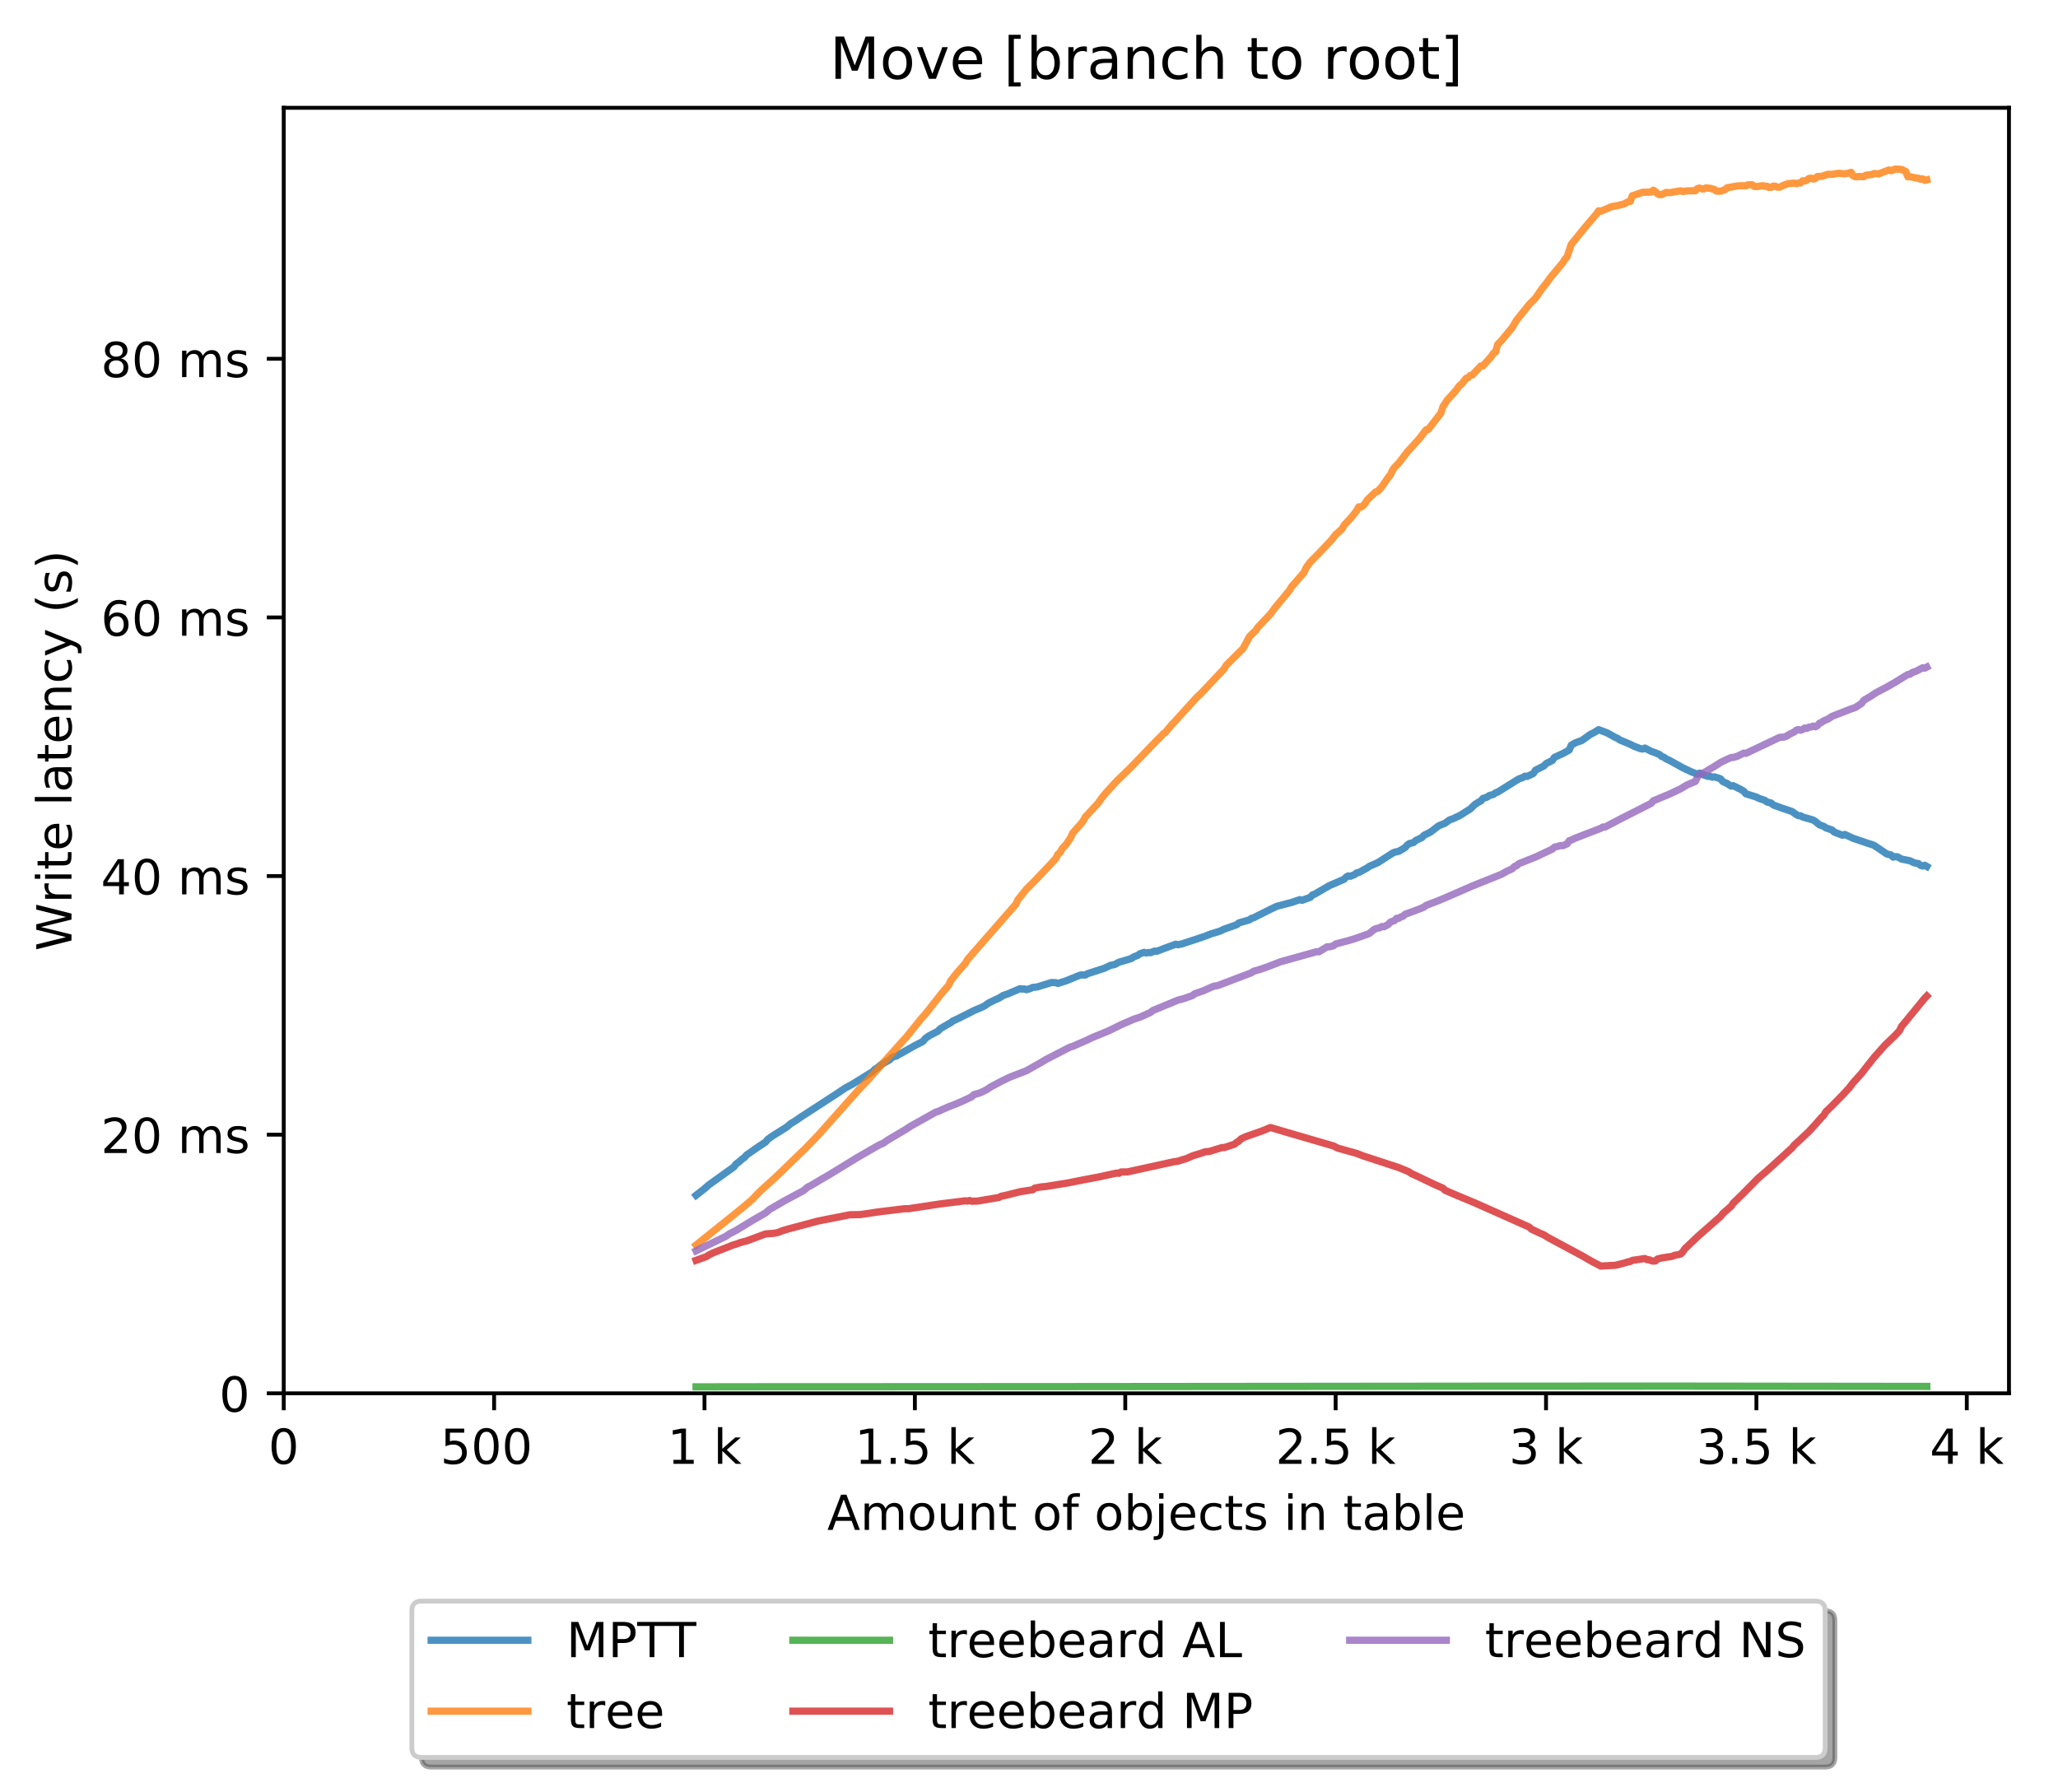 <?xml version="1.0" encoding="utf-8" standalone="no"?>
<!DOCTYPE svg PUBLIC "-//W3C//DTD SVG 1.1//EN"
  "http://www.w3.org/Graphics/SVG/1.1/DTD/svg11.dtd">
<!-- Created with matplotlib (http://matplotlib.org/) -->
<svg height="371pt" version="1.1" viewBox="0 0 426 371" width="426pt" xmlns="http://www.w3.org/2000/svg" xmlns:xlink="http://www.w3.org/1999/xlink">
 <defs>
  <style type="text/css">
*{stroke-linecap:butt;stroke-linejoin:round;}
  </style>
 </defs>
 <g id="figure_1">
  <g id="patch_1">
   <path d="M 0 371.002 
L 426.551 371.002 
L 426.551 0 
L 0 0 
z
" style="fill:#ffffff;"/>
  </g>
  <g id="axes_1">
   <g id="patch_2">
    <path d="M 58.731 288.43 
L 415.851 288.43 
L 415.851 22.318 
L 58.731 22.318 
z
" style="fill:#ffffff;"/>
   </g>
   <g id="matplotlib.axis_1">
    <g id="xtick_1">
     <g id="line2d_1">
      <defs>
       <path d="M 0 0 
L 0 3.5 
" id="m8b4b7ec829" style="stroke:#000000;stroke-width:0.8;"/>
      </defs>
      <g>
       <use style="stroke:#000000;stroke-width:0.8;" x="58.731" xlink:href="#m8b4b7ec829" y="288.43"/>
      </g>
     </g>
     <g id="text_1">
      <!-- 0 -->
      <defs>
       <path d="M 31.781 66.406 
Q 24.172 66.406 20.328 58.906 
Q 16.5 51.422 16.5 36.375 
Q 16.5 21.391 20.328 13.891 
Q 24.172 6.391 31.781 6.391 
Q 39.453 6.391 43.281 13.891 
Q 47.125 21.391 47.125 36.375 
Q 47.125 51.422 43.281 58.906 
Q 39.453 66.406 31.781 66.406 
z
M 31.781 74.219 
Q 44.047 74.219 50.516 64.516 
Q 56.984 54.828 56.984 36.375 
Q 56.984 17.969 50.516 8.266 
Q 44.047 -1.422 31.781 -1.422 
Q 19.531 -1.422 13.062 8.266 
Q 6.594 17.969 6.594 36.375 
Q 6.594 54.828 13.062 64.516 
Q 19.531 74.219 31.781 74.219 
z
" id="DejaVuSans-30"/>
      </defs>
      <g transform="translate(55.55 303.029)scale(0.1 -0.1)">
       <use xlink:href="#DejaVuSans-30"/>
      </g>
     </g>
    </g>
    <g id="xtick_2">
     <g id="line2d_2">
      <g>
       <use style="stroke:#000000;stroke-width:0.8;" x="102.28" xlink:href="#m8b4b7ec829" y="288.43"/>
      </g>
     </g>
     <g id="text_2">
      <!-- 500  -->
      <defs>
       <path d="M 10.797 72.906 
L 49.516 72.906 
L 49.516 64.594 
L 19.828 64.594 
L 19.828 46.734 
Q 21.969 47.469 24.109 47.828 
Q 26.266 48.188 28.422 48.188 
Q 40.625 48.188 47.75 41.5 
Q 54.891 34.812 54.891 23.391 
Q 54.891 11.625 47.562 5.094 
Q 40.234 -1.422 26.906 -1.422 
Q 22.312 -1.422 17.547 -0.641 
Q 12.797 0.141 7.719 1.703 
L 7.719 11.625 
Q 12.109 9.234 16.797 8.062 
Q 21.484 6.891 26.703 6.891 
Q 35.156 6.891 40.078 11.328 
Q 45.016 15.766 45.016 23.391 
Q 45.016 31 40.078 35.438 
Q 35.156 39.891 26.703 39.891 
Q 22.75 39.891 18.812 39.016 
Q 14.891 38.141 10.797 36.281 
z
" id="DejaVuSans-35"/>
       <path id="DejaVuSans-20"/>
      </defs>
      <g transform="translate(91.147 303.029)scale(0.1 -0.1)">
       <use xlink:href="#DejaVuSans-35"/>
       <use x="63.623" xlink:href="#DejaVuSans-30"/>
       <use x="127.246" xlink:href="#DejaVuSans-30"/>
       <use x="190.869" xlink:href="#DejaVuSans-20"/>
      </g>
     </g>
    </g>
    <g id="xtick_3">
     <g id="line2d_3">
      <g>
       <use style="stroke:#000000;stroke-width:0.8;" x="145.828" xlink:href="#m8b4b7ec829" y="288.43"/>
      </g>
     </g>
     <g id="text_3">
      <!-- 1 k -->
      <defs>
       <path d="M 12.406 8.297 
L 28.516 8.297 
L 28.516 63.922 
L 10.984 60.406 
L 10.984 69.391 
L 28.422 72.906 
L 38.281 72.906 
L 38.281 8.297 
L 54.391 8.297 
L 54.391 0 
L 12.406 0 
z
" id="DejaVuSans-31"/>
       <path d="M 9.078 75.984 
L 18.109 75.984 
L 18.109 31.109 
L 44.922 54.688 
L 56.391 54.688 
L 27.391 29.109 
L 57.625 0 
L 45.906 0 
L 18.109 26.703 
L 18.109 0 
L 9.078 0 
z
" id="DejaVuSans-6b"/>
      </defs>
      <g transform="translate(138.163 303.029)scale(0.1 -0.1)">
       <use xlink:href="#DejaVuSans-31"/>
       <use x="63.623" xlink:href="#DejaVuSans-20"/>
       <use x="95.41" xlink:href="#DejaVuSans-6b"/>
      </g>
     </g>
    </g>
    <g id="xtick_4">
     <g id="line2d_4">
      <g>
       <use style="stroke:#000000;stroke-width:0.8;" x="189.377" xlink:href="#m8b4b7ec829" y="288.43"/>
      </g>
     </g>
     <g id="text_4">
      <!-- 1.5 k -->
      <defs>
       <path d="M 10.688 12.406 
L 21 12.406 
L 21 0 
L 10.688 0 
z
" id="DejaVuSans-2e"/>
      </defs>
      <g transform="translate(176.941 303.029)scale(0.1 -0.1)">
       <use xlink:href="#DejaVuSans-31"/>
       <use x="63.623" xlink:href="#DejaVuSans-2e"/>
       <use x="95.41" xlink:href="#DejaVuSans-35"/>
       <use x="159.033" xlink:href="#DejaVuSans-20"/>
       <use x="190.82" xlink:href="#DejaVuSans-6b"/>
      </g>
     </g>
    </g>
    <g id="xtick_5">
     <g id="line2d_5">
      <g>
       <use style="stroke:#000000;stroke-width:0.8;" x="232.926" xlink:href="#m8b4b7ec829" y="288.43"/>
      </g>
     </g>
     <g id="text_5">
      <!-- 2 k -->
      <defs>
       <path d="M 19.188 8.297 
L 53.609 8.297 
L 53.609 0 
L 7.328 0 
L 7.328 8.297 
Q 12.938 14.109 22.625 23.891 
Q 32.328 33.688 34.812 36.531 
Q 39.547 41.844 41.422 45.531 
Q 43.312 49.219 43.312 52.781 
Q 43.312 58.594 39.234 62.25 
Q 35.156 65.922 28.609 65.922 
Q 23.969 65.922 18.812 64.312 
Q 13.672 62.703 7.812 59.422 
L 7.812 69.391 
Q 13.766 71.781 18.938 73 
Q 24.125 74.219 28.422 74.219 
Q 39.75 74.219 46.484 68.547 
Q 53.219 62.891 53.219 53.422 
Q 53.219 48.922 51.531 44.891 
Q 49.859 40.875 45.406 35.406 
Q 44.188 33.984 37.641 27.219 
Q 31.109 20.453 19.188 8.297 
z
" id="DejaVuSans-32"/>
      </defs>
      <g transform="translate(225.26 303.029)scale(0.1 -0.1)">
       <use xlink:href="#DejaVuSans-32"/>
       <use x="63.623" xlink:href="#DejaVuSans-20"/>
       <use x="95.41" xlink:href="#DejaVuSans-6b"/>
      </g>
     </g>
    </g>
    <g id="xtick_6">
     <g id="line2d_6">
      <g>
       <use style="stroke:#000000;stroke-width:0.8;" x="276.474" xlink:href="#m8b4b7ec829" y="288.43"/>
      </g>
     </g>
     <g id="text_6">
      <!-- 2.5 k -->
      <g transform="translate(264.038 303.029)scale(0.1 -0.1)">
       <use xlink:href="#DejaVuSans-32"/>
       <use x="63.623" xlink:href="#DejaVuSans-2e"/>
       <use x="95.41" xlink:href="#DejaVuSans-35"/>
       <use x="159.033" xlink:href="#DejaVuSans-20"/>
       <use x="190.82" xlink:href="#DejaVuSans-6b"/>
      </g>
     </g>
    </g>
    <g id="xtick_7">
     <g id="line2d_7">
      <g>
       <use style="stroke:#000000;stroke-width:0.8;" x="320.023" xlink:href="#m8b4b7ec829" y="288.43"/>
      </g>
     </g>
     <g id="text_7">
      <!-- 3 k -->
      <defs>
       <path d="M 40.578 39.312 
Q 47.656 37.797 51.625 33 
Q 55.609 28.219 55.609 21.188 
Q 55.609 10.406 48.188 4.484 
Q 40.766 -1.422 27.094 -1.422 
Q 22.516 -1.422 17.656 -0.516 
Q 12.797 0.391 7.625 2.203 
L 7.625 11.719 
Q 11.719 9.328 16.594 8.109 
Q 21.484 6.891 26.812 6.891 
Q 36.078 6.891 40.938 10.547 
Q 45.797 14.203 45.797 21.188 
Q 45.797 27.641 41.281 31.266 
Q 36.766 34.906 28.719 34.906 
L 20.219 34.906 
L 20.219 43.016 
L 29.109 43.016 
Q 36.375 43.016 40.234 45.922 
Q 44.094 48.828 44.094 54.297 
Q 44.094 59.906 40.109 62.906 
Q 36.141 65.922 28.719 65.922 
Q 24.656 65.922 20.016 65.031 
Q 15.375 64.156 9.812 62.312 
L 9.812 71.094 
Q 15.438 72.656 20.344 73.438 
Q 25.25 74.219 29.594 74.219 
Q 40.828 74.219 47.359 69.109 
Q 53.906 64.016 53.906 55.328 
Q 53.906 49.266 50.438 45.094 
Q 46.969 40.922 40.578 39.312 
z
" id="DejaVuSans-33"/>
      </defs>
      <g transform="translate(312.357 303.029)scale(0.1 -0.1)">
       <use xlink:href="#DejaVuSans-33"/>
       <use x="63.623" xlink:href="#DejaVuSans-20"/>
       <use x="95.41" xlink:href="#DejaVuSans-6b"/>
      </g>
     </g>
    </g>
    <g id="xtick_8">
     <g id="line2d_8">
      <g>
       <use style="stroke:#000000;stroke-width:0.8;" x="363.571" xlink:href="#m8b4b7ec829" y="288.43"/>
      </g>
     </g>
     <g id="text_8">
      <!-- 3.5 k -->
      <g transform="translate(351.135 303.029)scale(0.1 -0.1)">
       <use xlink:href="#DejaVuSans-33"/>
       <use x="63.623" xlink:href="#DejaVuSans-2e"/>
       <use x="95.41" xlink:href="#DejaVuSans-35"/>
       <use x="159.033" xlink:href="#DejaVuSans-20"/>
       <use x="190.82" xlink:href="#DejaVuSans-6b"/>
      </g>
     </g>
    </g>
    <g id="xtick_9">
     <g id="line2d_9">
      <g>
       <use style="stroke:#000000;stroke-width:0.8;" x="407.12" xlink:href="#m8b4b7ec829" y="288.43"/>
      </g>
     </g>
     <g id="text_9">
      <!-- 4 k -->
      <defs>
       <path d="M 37.797 64.312 
L 12.891 25.391 
L 37.797 25.391 
z
M 35.203 72.906 
L 47.609 72.906 
L 47.609 25.391 
L 58.016 25.391 
L 58.016 17.188 
L 47.609 17.188 
L 47.609 0 
L 37.797 0 
L 37.797 17.188 
L 4.891 17.188 
L 4.891 26.703 
z
" id="DejaVuSans-34"/>
      </defs>
      <g transform="translate(399.454 303.029)scale(0.1 -0.1)">
       <use xlink:href="#DejaVuSans-34"/>
       <use x="63.623" xlink:href="#DejaVuSans-20"/>
       <use x="95.41" xlink:href="#DejaVuSans-6b"/>
      </g>
     </g>
    </g>
    <g id="text_10">
     <!-- Amount of objects in table -->
     <defs>
      <path d="M 34.188 63.188 
L 20.797 26.906 
L 47.609 26.906 
z
M 28.609 72.906 
L 39.797 72.906 
L 67.578 0 
L 57.328 0 
L 50.688 18.703 
L 17.828 18.703 
L 11.188 0 
L 0.781 0 
z
" id="DejaVuSans-41"/>
      <path d="M 52 44.188 
Q 55.375 50.25 60.062 53.125 
Q 64.75 56 71.094 56 
Q 79.641 56 84.281 50.016 
Q 88.922 44.047 88.922 33.016 
L 88.922 0 
L 79.891 0 
L 79.891 32.719 
Q 79.891 40.578 77.094 44.375 
Q 74.312 48.188 68.609 48.188 
Q 61.625 48.188 57.562 43.547 
Q 53.516 38.922 53.516 30.906 
L 53.516 0 
L 44.484 0 
L 44.484 32.719 
Q 44.484 40.625 41.703 44.406 
Q 38.922 48.188 33.109 48.188 
Q 26.219 48.188 22.156 43.531 
Q 18.109 38.875 18.109 30.906 
L 18.109 0 
L 9.078 0 
L 9.078 54.688 
L 18.109 54.688 
L 18.109 46.188 
Q 21.188 51.219 25.484 53.609 
Q 29.781 56 35.688 56 
Q 41.656 56 45.828 52.969 
Q 50 49.953 52 44.188 
z
" id="DejaVuSans-6d"/>
      <path d="M 30.609 48.391 
Q 23.391 48.391 19.188 42.75 
Q 14.984 37.109 14.984 27.297 
Q 14.984 17.484 19.156 11.844 
Q 23.344 6.203 30.609 6.203 
Q 37.797 6.203 41.984 11.859 
Q 46.188 17.531 46.188 27.297 
Q 46.188 37.016 41.984 42.703 
Q 37.797 48.391 30.609 48.391 
z
M 30.609 56 
Q 42.328 56 49.016 48.375 
Q 55.719 40.766 55.719 27.297 
Q 55.719 13.875 49.016 6.219 
Q 42.328 -1.422 30.609 -1.422 
Q 18.844 -1.422 12.172 6.219 
Q 5.516 13.875 5.516 27.297 
Q 5.516 40.766 12.172 48.375 
Q 18.844 56 30.609 56 
z
" id="DejaVuSans-6f"/>
      <path d="M 8.5 21.578 
L 8.5 54.688 
L 17.484 54.688 
L 17.484 21.922 
Q 17.484 14.156 20.5 10.266 
Q 23.531 6.391 29.594 6.391 
Q 36.859 6.391 41.078 11.031 
Q 45.312 15.672 45.312 23.688 
L 45.312 54.688 
L 54.297 54.688 
L 54.297 0 
L 45.312 0 
L 45.312 8.406 
Q 42.047 3.422 37.719 1 
Q 33.406 -1.422 27.688 -1.422 
Q 18.266 -1.422 13.375 4.438 
Q 8.5 10.297 8.5 21.578 
z
M 31.109 56 
z
" id="DejaVuSans-75"/>
      <path d="M 54.891 33.016 
L 54.891 0 
L 45.906 0 
L 45.906 32.719 
Q 45.906 40.484 42.875 44.328 
Q 39.844 48.188 33.797 48.188 
Q 26.516 48.188 22.312 43.547 
Q 18.109 38.922 18.109 30.906 
L 18.109 0 
L 9.078 0 
L 9.078 54.688 
L 18.109 54.688 
L 18.109 46.188 
Q 21.344 51.125 25.703 53.562 
Q 30.078 56 35.797 56 
Q 45.219 56 50.047 50.172 
Q 54.891 44.344 54.891 33.016 
z
" id="DejaVuSans-6e"/>
      <path d="M 18.312 70.219 
L 18.312 54.688 
L 36.812 54.688 
L 36.812 47.703 
L 18.312 47.703 
L 18.312 18.016 
Q 18.312 11.328 20.141 9.422 
Q 21.969 7.516 27.594 7.516 
L 36.812 7.516 
L 36.812 0 
L 27.594 0 
Q 17.188 0 13.234 3.875 
Q 9.281 7.766 9.281 18.016 
L 9.281 47.703 
L 2.688 47.703 
L 2.688 54.688 
L 9.281 54.688 
L 9.281 70.219 
z
" id="DejaVuSans-74"/>
      <path d="M 37.109 75.984 
L 37.109 68.5 
L 28.516 68.5 
Q 23.688 68.5 21.797 66.547 
Q 19.922 64.594 19.922 59.516 
L 19.922 54.688 
L 34.719 54.688 
L 34.719 47.703 
L 19.922 47.703 
L 19.922 0 
L 10.891 0 
L 10.891 47.703 
L 2.297 47.703 
L 2.297 54.688 
L 10.891 54.688 
L 10.891 58.5 
Q 10.891 67.625 15.141 71.797 
Q 19.391 75.984 28.609 75.984 
z
" id="DejaVuSans-66"/>
      <path d="M 48.688 27.297 
Q 48.688 37.203 44.609 42.844 
Q 40.531 48.484 33.406 48.484 
Q 26.266 48.484 22.188 42.844 
Q 18.109 37.203 18.109 27.297 
Q 18.109 17.391 22.188 11.75 
Q 26.266 6.109 33.406 6.109 
Q 40.531 6.109 44.609 11.75 
Q 48.688 17.391 48.688 27.297 
z
M 18.109 46.391 
Q 20.953 51.266 25.266 53.625 
Q 29.594 56 35.594 56 
Q 45.562 56 51.781 48.094 
Q 58.016 40.188 58.016 27.297 
Q 58.016 14.406 51.781 6.484 
Q 45.562 -1.422 35.594 -1.422 
Q 29.594 -1.422 25.266 0.953 
Q 20.953 3.328 18.109 8.203 
L 18.109 0 
L 9.078 0 
L 9.078 75.984 
L 18.109 75.984 
z
" id="DejaVuSans-62"/>
      <path d="M 9.422 54.688 
L 18.406 54.688 
L 18.406 -0.984 
Q 18.406 -11.422 14.422 -16.109 
Q 10.453 -20.797 1.609 -20.797 
L -1.812 -20.797 
L -1.812 -13.188 
L 0.594 -13.188 
Q 5.719 -13.188 7.562 -10.812 
Q 9.422 -8.453 9.422 -0.984 
z
M 9.422 75.984 
L 18.406 75.984 
L 18.406 64.594 
L 9.422 64.594 
z
" id="DejaVuSans-6a"/>
      <path d="M 56.203 29.594 
L 56.203 25.203 
L 14.891 25.203 
Q 15.484 15.922 20.484 11.062 
Q 25.484 6.203 34.422 6.203 
Q 39.594 6.203 44.453 7.469 
Q 49.312 8.734 54.109 11.281 
L 54.109 2.781 
Q 49.266 0.734 44.188 -0.344 
Q 39.109 -1.422 33.891 -1.422 
Q 20.797 -1.422 13.156 6.188 
Q 5.516 13.812 5.516 26.812 
Q 5.516 40.234 12.766 48.109 
Q 20.016 56 32.328 56 
Q 43.359 56 49.781 48.891 
Q 56.203 41.797 56.203 29.594 
z
M 47.219 32.234 
Q 47.125 39.594 43.094 43.984 
Q 39.062 48.391 32.422 48.391 
Q 24.906 48.391 20.391 44.141 
Q 15.875 39.891 15.188 32.172 
z
" id="DejaVuSans-65"/>
      <path d="M 48.781 52.594 
L 48.781 44.188 
Q 44.969 46.297 41.141 47.344 
Q 37.312 48.391 33.406 48.391 
Q 24.656 48.391 19.812 42.844 
Q 14.984 37.312 14.984 27.297 
Q 14.984 17.281 19.812 11.734 
Q 24.656 6.203 33.406 6.203 
Q 37.312 6.203 41.141 7.25 
Q 44.969 8.297 48.781 10.406 
L 48.781 2.094 
Q 45.016 0.344 40.984 -0.531 
Q 36.969 -1.422 32.422 -1.422 
Q 20.062 -1.422 12.781 6.344 
Q 5.516 14.109 5.516 27.297 
Q 5.516 40.672 12.859 48.328 
Q 20.219 56 33.016 56 
Q 37.156 56 41.109 55.141 
Q 45.062 54.297 48.781 52.594 
z
" id="DejaVuSans-63"/>
      <path d="M 44.281 53.078 
L 44.281 44.578 
Q 40.484 46.531 36.375 47.5 
Q 32.281 48.484 27.875 48.484 
Q 21.188 48.484 17.844 46.438 
Q 14.5 44.391 14.5 40.281 
Q 14.5 37.156 16.891 35.375 
Q 19.281 33.594 26.516 31.984 
L 29.594 31.297 
Q 39.156 29.25 43.188 25.516 
Q 47.219 21.781 47.219 15.094 
Q 47.219 7.469 41.188 3.016 
Q 35.156 -1.422 24.609 -1.422 
Q 20.219 -1.422 15.453 -0.562 
Q 10.688 0.297 5.422 2 
L 5.422 11.281 
Q 10.406 8.688 15.234 7.391 
Q 20.062 6.109 24.812 6.109 
Q 31.156 6.109 34.562 8.281 
Q 37.984 10.453 37.984 14.406 
Q 37.984 18.062 35.516 20.016 
Q 33.062 21.969 24.703 23.781 
L 21.578 24.516 
Q 13.234 26.266 9.516 29.906 
Q 5.812 33.547 5.812 39.891 
Q 5.812 47.609 11.281 51.797 
Q 16.75 56 26.812 56 
Q 31.781 56 36.172 55.266 
Q 40.578 54.547 44.281 53.078 
z
" id="DejaVuSans-73"/>
      <path d="M 9.422 54.688 
L 18.406 54.688 
L 18.406 0 
L 9.422 0 
z
M 9.422 75.984 
L 18.406 75.984 
L 18.406 64.594 
L 9.422 64.594 
z
" id="DejaVuSans-69"/>
      <path d="M 34.281 27.484 
Q 23.391 27.484 19.188 25 
Q 14.984 22.516 14.984 16.5 
Q 14.984 11.719 18.141 8.906 
Q 21.297 6.109 26.703 6.109 
Q 34.188 6.109 38.703 11.406 
Q 43.219 16.703 43.219 25.484 
L 43.219 27.484 
z
M 52.203 31.203 
L 52.203 0 
L 43.219 0 
L 43.219 8.297 
Q 40.141 3.328 35.547 0.953 
Q 30.953 -1.422 24.312 -1.422 
Q 15.922 -1.422 10.953 3.297 
Q 6 8.016 6 15.922 
Q 6 25.141 12.172 29.828 
Q 18.359 34.516 30.609 34.516 
L 43.219 34.516 
L 43.219 35.406 
Q 43.219 41.609 39.141 45 
Q 35.062 48.391 27.688 48.391 
Q 23 48.391 18.547 47.266 
Q 14.109 46.141 10.016 43.891 
L 10.016 52.203 
Q 14.938 54.109 19.578 55.047 
Q 24.219 56 28.609 56 
Q 40.484 56 46.344 49.844 
Q 52.203 43.703 52.203 31.203 
z
" id="DejaVuSans-61"/>
      <path d="M 9.422 75.984 
L 18.406 75.984 
L 18.406 0 
L 9.422 0 
z
" id="DejaVuSans-6c"/>
     </defs>
     <g transform="translate(171.233 316.707)scale(0.1 -0.1)">
      <use xlink:href="#DejaVuSans-41"/>
      <use x="68.408" xlink:href="#DejaVuSans-6d"/>
      <use x="165.82" xlink:href="#DejaVuSans-6f"/>
      <use x="227.002" xlink:href="#DejaVuSans-75"/>
      <use x="290.381" xlink:href="#DejaVuSans-6e"/>
      <use x="353.76" xlink:href="#DejaVuSans-74"/>
      <use x="392.969" xlink:href="#DejaVuSans-20"/>
      <use x="424.756" xlink:href="#DejaVuSans-6f"/>
      <use x="485.938" xlink:href="#DejaVuSans-66"/>
      <use x="521.143" xlink:href="#DejaVuSans-20"/>
      <use x="552.93" xlink:href="#DejaVuSans-6f"/>
      <use x="614.111" xlink:href="#DejaVuSans-62"/>
      <use x="677.588" xlink:href="#DejaVuSans-6a"/>
      <use x="705.371" xlink:href="#DejaVuSans-65"/>
      <use x="766.895" xlink:href="#DejaVuSans-63"/>
      <use x="821.875" xlink:href="#DejaVuSans-74"/>
      <use x="861.084" xlink:href="#DejaVuSans-73"/>
      <use x="913.184" xlink:href="#DejaVuSans-20"/>
      <use x="944.971" xlink:href="#DejaVuSans-69"/>
      <use x="972.754" xlink:href="#DejaVuSans-6e"/>
      <use x="1036.133" xlink:href="#DejaVuSans-20"/>
      <use x="1067.92" xlink:href="#DejaVuSans-74"/>
      <use x="1107.129" xlink:href="#DejaVuSans-61"/>
      <use x="1168.408" xlink:href="#DejaVuSans-62"/>
      <use x="1231.885" xlink:href="#DejaVuSans-6c"/>
      <use x="1259.668" xlink:href="#DejaVuSans-65"/>
     </g>
    </g>
   </g>
   <g id="matplotlib.axis_2">
    <g id="ytick_1">
     <g id="line2d_10">
      <defs>
       <path d="M 0 0 
L -3.5 0 
" id="mef1da02ae5" style="stroke:#000000;stroke-width:0.8;"/>
      </defs>
      <g>
       <use style="stroke:#000000;stroke-width:0.8;" x="58.731" xlink:href="#mef1da02ae5" y="288.43"/>
      </g>
     </g>
     <g id="text_11">
      <!-- 0 -->
      <g transform="translate(45.369 292.229)scale(0.1 -0.1)">
       <use xlink:href="#DejaVuSans-30"/>
      </g>
     </g>
    </g>
    <g id="ytick_2">
     <g id="line2d_11">
      <g>
       <use style="stroke:#000000;stroke-width:0.8;" x="58.731" xlink:href="#mef1da02ae5" y="234.89"/>
      </g>
     </g>
     <g id="text_12">
      <!-- 20 ms -->
      <g transform="translate(20.878 238.689)scale(0.1 -0.1)">
       <use xlink:href="#DejaVuSans-32"/>
       <use x="63.623" xlink:href="#DejaVuSans-30"/>
       <use x="127.246" xlink:href="#DejaVuSans-20"/>
       <use x="159.033" xlink:href="#DejaVuSans-6d"/>
       <use x="256.445" xlink:href="#DejaVuSans-73"/>
      </g>
     </g>
    </g>
    <g id="ytick_3">
     <g id="line2d_12">
      <g>
       <use style="stroke:#000000;stroke-width:0.8;" x="58.731" xlink:href="#mef1da02ae5" y="181.35"/>
      </g>
     </g>
     <g id="text_13">
      <!-- 40 ms -->
      <g transform="translate(20.878 185.15)scale(0.1 -0.1)">
       <use xlink:href="#DejaVuSans-34"/>
       <use x="63.623" xlink:href="#DejaVuSans-30"/>
       <use x="127.246" xlink:href="#DejaVuSans-20"/>
       <use x="159.033" xlink:href="#DejaVuSans-6d"/>
       <use x="256.445" xlink:href="#DejaVuSans-73"/>
      </g>
     </g>
    </g>
    <g id="ytick_4">
     <g id="line2d_13">
      <g>
       <use style="stroke:#000000;stroke-width:0.8;" x="58.731" xlink:href="#mef1da02ae5" y="127.811"/>
      </g>
     </g>
     <g id="text_14">
      <!-- 60 ms -->
      <defs>
       <path d="M 33.016 40.375 
Q 26.375 40.375 22.484 35.828 
Q 18.609 31.297 18.609 23.391 
Q 18.609 15.531 22.484 10.953 
Q 26.375 6.391 33.016 6.391 
Q 39.656 6.391 43.531 10.953 
Q 47.406 15.531 47.406 23.391 
Q 47.406 31.297 43.531 35.828 
Q 39.656 40.375 33.016 40.375 
z
M 52.594 71.297 
L 52.594 62.312 
Q 48.875 64.062 45.094 64.984 
Q 41.312 65.922 37.594 65.922 
Q 27.828 65.922 22.672 59.328 
Q 17.531 52.734 16.797 39.406 
Q 19.672 43.656 24.016 45.922 
Q 28.375 48.188 33.594 48.188 
Q 44.578 48.188 50.953 41.516 
Q 57.328 34.859 57.328 23.391 
Q 57.328 12.156 50.688 5.359 
Q 44.047 -1.422 33.016 -1.422 
Q 20.359 -1.422 13.672 8.266 
Q 6.984 17.969 6.984 36.375 
Q 6.984 53.656 15.188 63.938 
Q 23.391 74.219 37.203 74.219 
Q 40.922 74.219 44.703 73.484 
Q 48.484 72.75 52.594 71.297 
z
" id="DejaVuSans-36"/>
      </defs>
      <g transform="translate(20.878 131.61)scale(0.1 -0.1)">
       <use xlink:href="#DejaVuSans-36"/>
       <use x="63.623" xlink:href="#DejaVuSans-30"/>
       <use x="127.246" xlink:href="#DejaVuSans-20"/>
       <use x="159.033" xlink:href="#DejaVuSans-6d"/>
       <use x="256.445" xlink:href="#DejaVuSans-73"/>
      </g>
     </g>
    </g>
    <g id="ytick_5">
     <g id="line2d_14">
      <g>
       <use style="stroke:#000000;stroke-width:0.8;" x="58.731" xlink:href="#mef1da02ae5" y="74.271"/>
      </g>
     </g>
     <g id="text_15">
      <!-- 80 ms -->
      <defs>
       <path d="M 31.781 34.625 
Q 24.75 34.625 20.719 30.859 
Q 16.703 27.094 16.703 20.516 
Q 16.703 13.922 20.719 10.156 
Q 24.75 6.391 31.781 6.391 
Q 38.812 6.391 42.859 10.172 
Q 46.922 13.969 46.922 20.516 
Q 46.922 27.094 42.891 30.859 
Q 38.875 34.625 31.781 34.625 
z
M 21.922 38.812 
Q 15.578 40.375 12.031 44.719 
Q 8.5 49.078 8.5 55.328 
Q 8.5 64.062 14.719 69.141 
Q 20.953 74.219 31.781 74.219 
Q 42.672 74.219 48.875 69.141 
Q 55.078 64.062 55.078 55.328 
Q 55.078 49.078 51.531 44.719 
Q 48 40.375 41.703 38.812 
Q 48.828 37.156 52.797 32.312 
Q 56.781 27.484 56.781 20.516 
Q 56.781 9.906 50.312 4.234 
Q 43.844 -1.422 31.781 -1.422 
Q 19.734 -1.422 13.25 4.234 
Q 6.781 9.906 6.781 20.516 
Q 6.781 27.484 10.781 32.312 
Q 14.797 37.156 21.922 38.812 
z
M 18.312 54.391 
Q 18.312 48.734 21.844 45.562 
Q 25.391 42.391 31.781 42.391 
Q 38.141 42.391 41.719 45.562 
Q 45.312 48.734 45.312 54.391 
Q 45.312 60.062 41.719 63.234 
Q 38.141 66.406 31.781 66.406 
Q 25.391 66.406 21.844 63.234 
Q 18.312 60.062 18.312 54.391 
z
" id="DejaVuSans-38"/>
      </defs>
      <g transform="translate(20.878 78.07)scale(0.1 -0.1)">
       <use xlink:href="#DejaVuSans-38"/>
       <use x="63.623" xlink:href="#DejaVuSans-30"/>
       <use x="127.246" xlink:href="#DejaVuSans-20"/>
       <use x="159.033" xlink:href="#DejaVuSans-6d"/>
       <use x="256.445" xlink:href="#DejaVuSans-73"/>
      </g>
     </g>
    </g>
    <g id="text_16">
     <!-- Write latency (s) -->
     <defs>
      <path d="M 3.328 72.906 
L 13.281 72.906 
L 28.609 11.281 
L 43.891 72.906 
L 54.984 72.906 
L 70.312 11.281 
L 85.594 72.906 
L 95.609 72.906 
L 77.297 0 
L 64.891 0 
L 49.516 63.281 
L 33.984 0 
L 21.578 0 
z
" id="DejaVuSans-57"/>
      <path d="M 41.109 46.297 
Q 39.594 47.172 37.812 47.578 
Q 36.031 48 33.891 48 
Q 26.266 48 22.188 43.047 
Q 18.109 38.094 18.109 28.812 
L 18.109 0 
L 9.078 0 
L 9.078 54.688 
L 18.109 54.688 
L 18.109 46.188 
Q 20.953 51.172 25.484 53.578 
Q 30.031 56 36.531 56 
Q 37.453 56 38.578 55.875 
Q 39.703 55.766 41.062 55.516 
z
" id="DejaVuSans-72"/>
      <path d="M 32.172 -5.078 
Q 28.375 -14.844 24.75 -17.812 
Q 21.141 -20.797 15.094 -20.797 
L 7.906 -20.797 
L 7.906 -13.281 
L 13.188 -13.281 
Q 16.891 -13.281 18.938 -11.516 
Q 21 -9.766 23.484 -3.219 
L 25.094 0.875 
L 2.984 54.688 
L 12.5 54.688 
L 29.594 11.922 
L 46.688 54.688 
L 56.203 54.688 
z
" id="DejaVuSans-79"/>
      <path d="M 31 75.875 
Q 24.469 64.656 21.281 53.656 
Q 18.109 42.672 18.109 31.391 
Q 18.109 20.125 21.312 9.062 
Q 24.516 -2 31 -13.188 
L 23.188 -13.188 
Q 15.875 -1.703 12.234 9.375 
Q 8.594 20.453 8.594 31.391 
Q 8.594 42.281 12.203 53.312 
Q 15.828 64.359 23.188 75.875 
z
" id="DejaVuSans-28"/>
      <path d="M 8.016 75.875 
L 15.828 75.875 
Q 23.141 64.359 26.781 53.312 
Q 30.422 42.281 30.422 31.391 
Q 30.422 20.453 26.781 9.375 
Q 23.141 -1.703 15.828 -13.188 
L 8.016 -13.188 
Q 14.5 -2 17.703 9.062 
Q 20.906 20.125 20.906 31.391 
Q 20.906 42.672 17.703 53.656 
Q 14.5 64.656 8.016 75.875 
z
" id="DejaVuSans-29"/>
     </defs>
     <g transform="translate(14.798 196.848)rotate(-90)scale(0.1 -0.1)">
      <use xlink:href="#DejaVuSans-57"/>
      <use x="98.814" xlink:href="#DejaVuSans-72"/>
      <use x="139.928" xlink:href="#DejaVuSans-69"/>
      <use x="167.711" xlink:href="#DejaVuSans-74"/>
      <use x="206.92" xlink:href="#DejaVuSans-65"/>
      <use x="268.443" xlink:href="#DejaVuSans-20"/>
      <use x="300.23" xlink:href="#DejaVuSans-6c"/>
      <use x="328.014" xlink:href="#DejaVuSans-61"/>
      <use x="389.293" xlink:href="#DejaVuSans-74"/>
      <use x="428.502" xlink:href="#DejaVuSans-65"/>
      <use x="490.025" xlink:href="#DejaVuSans-6e"/>
      <use x="553.404" xlink:href="#DejaVuSans-63"/>
      <use x="608.385" xlink:href="#DejaVuSans-79"/>
      <use x="667.564" xlink:href="#DejaVuSans-20"/>
      <use x="699.352" xlink:href="#DejaVuSans-28"/>
      <use x="738.365" xlink:href="#DejaVuSans-73"/>
      <use x="790.465" xlink:href="#DejaVuSans-29"/>
     </g>
    </g>
   </g>
   <g id="line2d_15">
    <path clip-path="url(#pa867575ec0)" d="M 144.086 247.437 
L 145.828 246.072 
L 146.699 245.303 
L 151.925 241.551 
L 152.361 240.96 
L 152.796 240.661 
L 153.667 239.9 
L 154.103 239.612 
L 154.538 239.095 
L 157.151 237.278 
L 158.457 236.43 
L 158.893 235.888 
L 159.764 235.243 
L 162.812 233.331 
L 163.683 232.604 
L 164.554 232.081 
L 165.861 231.182 
L 173.264 226.378 
L 175.006 225.202 
L 176.312 224.51 
L 180.667 221.824 
L 181.103 221.351 
L 181.538 221.103 
L 182.409 220.379 
L 184.151 219.394 
L 184.587 218.951 
L 185.022 218.724 
L 185.458 218.648 
L 189.377 216.442 
L 190.683 215.774 
L 191.119 215.509 
L 191.554 214.956 
L 192.425 214.358 
L 194.167 213.455 
L 194.603 212.975 
L 196.345 211.951 
L 196.78 211.723 
L 197.216 211.367 
L 198.522 210.761 
L 201.571 209.217 
L 203.312 208.472 
L 203.748 208.262 
L 204.619 207.643 
L 205.925 207.003 
L 206.796 206.62 
L 207.667 206.061 
L 208.538 205.779 
L 211.151 204.665 
L 211.587 204.756 
L 212.022 204.715 
L 212.458 204.882 
L 213.329 204.616 
L 213.764 204.391 
L 214.635 204.326 
L 217.684 203.382 
L 218.554 203.427 
L 218.99 203.577 
L 220.732 203.022 
L 223.345 201.947 
L 223.78 201.814 
L 224.651 201.848 
L 225.087 201.575 
L 228.571 200.447 
L 229.877 199.834 
L 230.748 199.662 
L 231.619 199.182 
L 232.49 198.939 
L 234.232 198.406 
L 234.667 198.095 
L 235.538 197.751 
L 235.974 197.43 
L 236.845 197.147 
L 237.28 197.281 
L 237.716 197.172 
L 238.151 197.218 
L 239.022 196.871 
L 239.458 196.929 
L 240.764 196.418 
L 243.377 195.459 
L 243.813 195.571 
L 244.684 195.389 
L 248.168 194.235 
L 249.038 193.944 
L 250.78 193.287 
L 252.522 192.762 
L 253.393 192.34 
L 256.006 191.422 
L 256.442 191.049 
L 258.619 190.425 
L 259.055 190.096 
L 259.49 189.995 
L 260.361 189.546 
L 262.103 188.678 
L 262.974 188.237 
L 264.28 187.621 
L 266.458 187.043 
L 267.329 186.825 
L 269.071 186.228 
L 269.506 186.375 
L 271.248 185.742 
L 271.684 185.255 
L 272.119 185.103 
L 275.168 183.335 
L 278.216 182.017 
L 278.651 181.56 
L 279.087 181.323 
L 279.522 181.395 
L 280.393 181.051 
L 280.829 180.692 
L 281.264 180.624 
L 283.006 179.666 
L 283.442 179.343 
L 285.184 178.584 
L 288.232 176.627 
L 288.668 176.419 
L 289.539 176.229 
L 290.845 175.462 
L 291.281 174.954 
L 291.716 174.641 
L 292.587 174.418 
L 293.023 174.011 
L 294.329 173.384 
L 294.764 172.912 
L 295.635 172.488 
L 296.071 172.273 
L 297.813 170.942 
L 299.119 170.416 
L 299.99 169.767 
L 300.861 169.443 
L 302.168 168.823 
L 304.345 167.457 
L 305.216 166.608 
L 306.087 166.022 
L 306.523 165.816 
L 306.958 165.284 
L 307.829 165.015 
L 308.265 164.69 
L 309.135 164.457 
L 309.571 164.119 
L 310.006 163.974 
L 314.361 161.265 
L 315.232 160.942 
L 315.668 160.677 
L 316.103 160.73 
L 316.974 160.335 
L 317.41 160.096 
L 317.845 159.439 
L 319.587 158.558 
L 320.023 158.07 
L 321.329 157.419 
L 321.765 156.781 
L 323.507 155.987 
L 324.813 155.276 
L 325.248 154.266 
L 326.119 153.757 
L 327.426 153.293 
L 329.168 152.039 
L 330.039 151.602 
L 330.91 151.047 
L 332.652 151.704 
L 334.394 152.671 
L 334.829 152.843 
L 335.265 153.164 
L 337.442 154.074 
L 338.313 154.511 
L 339.619 154.994 
L 340.055 155.06 
L 340.49 154.853 
L 341.797 155.534 
L 342.668 155.842 
L 343.539 156.209 
L 343.974 156.608 
L 344.41 156.742 
L 344.845 157.067 
L 345.716 157.482 
L 348.329 158.937 
L 350.071 159.763 
L 351.378 160.27 
L 351.813 160.041 
L 352.684 160.424 
L 353.555 160.728 
L 353.991 160.694 
L 354.426 160.887 
L 354.861 160.816 
L 355.732 161.073 
L 356.168 161.254 
L 356.603 161.778 
L 357.474 162.18 
L 358.345 162.739 
L 358.781 162.646 
L 360.523 163.524 
L 360.958 163.794 
L 361.394 164.319 
L 363.571 164.995 
L 364.007 165.242 
L 365.313 165.672 
L 365.749 166.015 
L 366.62 166.228 
L 367.055 166.637 
L 368.797 167.266 
L 370.539 167.847 
L 370.974 168.004 
L 371.845 168.633 
L 372.281 168.854 
L 372.716 168.872 
L 373.152 169.132 
L 374.894 169.625 
L 375.329 169.768 
L 375.765 170.036 
L 376.636 170.757 
L 377.507 171.06 
L 377.942 171.371 
L 379.249 171.829 
L 379.684 172.252 
L 381.426 172.911 
L 381.862 172.736 
L 383.604 173.543 
L 384.475 173.829 
L 386.652 174.581 
L 387.523 174.841 
L 387.958 175.018 
L 390.571 176.783 
L 391.442 176.989 
L 391.878 177.44 
L 392.313 177.335 
L 392.749 177.353 
L 393.62 177.841 
L 395.362 178.184 
L 396.233 178.613 
L 397.104 178.767 
L 397.539 179.139 
L 397.975 179.281 
L 398.41 179.112 
L 398.846 179.362 
L 398.846 179.362 
" style="fill:none;opacity:0.8;stroke:#1f77b4;stroke-linecap:square;stroke-width:1.5;"/>
   </g>
   <g id="line2d_16">
    <path clip-path="url(#pa867575ec0)" d="M 144.086 257.736 
L 151.49 251.802 
L 154.103 249.677 
L 155.845 248.181 
L 156.716 247.232 
L 157.586 246.385 
L 160.635 243.612 
L 166.732 237.721 
L 169.345 235.018 
L 178.054 225.234 
L 179.361 223.911 
L 186.329 216.093 
L 187.635 214.668 
L 190.683 210.881 
L 191.554 209.917 
L 195.038 205.5 
L 195.909 204.492 
L 196.345 203.996 
L 196.78 203.05 
L 198.087 201.394 
L 199.393 199.903 
L 199.829 199.42 
L 200.264 198.636 
L 210.28 187.192 
L 210.716 186.246 
L 211.587 185.157 
L 212.458 184.074 
L 214.2 182.342 
L 217.684 178.657 
L 218.554 177.708 
L 218.99 176.828 
L 219.425 176.479 
L 219.861 175.668 
L 220.732 174.738 
L 221.603 173.438 
L 222.038 172.468 
L 223.78 170.496 
L 224.216 169.942 
L 224.651 169.129 
L 227.264 166.31 
L 228.135 165.087 
L 229.006 164.035 
L 231.184 161.666 
L 233.796 159.141 
L 234.667 158.241 
L 239.458 153.274 
L 240.329 152.426 
L 240.764 151.921 
L 241.2 151.645 
L 242.506 150.079 
L 243.377 149.148 
L 247.732 144.354 
L 248.603 143.549 
L 253.393 138.46 
L 253.829 137.712 
L 257.313 134.246 
L 258.619 131.816 
L 259.49 130.93 
L 259.926 130.537 
L 260.361 129.873 
L 262.974 127.11 
L 263.845 125.934 
L 266.893 122.239 
L 267.329 121.499 
L 268.635 119.993 
L 269.942 118.487 
L 270.377 117.506 
L 271.248 116.305 
L 272.99 114.568 
L 275.603 111.802 
L 276.474 110.681 
L 277.781 109.515 
L 278.216 108.735 
L 279.958 106.851 
L 280.829 105.701 
L 281.264 104.913 
L 281.7 104.984 
L 282.135 104.686 
L 282.571 104.21 
L 283.006 103.495 
L 284.748 101.834 
L 285.184 101.719 
L 286.055 100.742 
L 287.361 98.838 
L 287.797 98.33 
L 288.232 97.366 
L 288.668 96.752 
L 289.539 95.871 
L 291.281 93.581 
L 293.893 90.708 
L 294.764 89.528 
L 295.2 88.965 
L 295.635 88.898 
L 298.248 85.535 
L 298.684 84.192 
L 299.555 82.856 
L 301.297 80.929 
L 302.168 79.77 
L 302.603 79.45 
L 303.474 78.319 
L 303.91 78.172 
L 304.345 77.707 
L 304.781 77.621 
L 306.523 75.75 
L 306.958 75.738 
L 308.7 73.804 
L 309.135 73.134 
L 309.571 72.863 
L 310.006 71.324 
L 310.877 70.418 
L 313.055 67.77 
L 313.926 66.289 
L 316.539 63.032 
L 317.845 61.71 
L 319.152 59.808 
L 320.023 58.729 
L 320.894 57.509 
L 323.507 54.373 
L 323.942 53.666 
L 324.377 53.186 
L 325.248 50.573 
L 328.297 46.835 
L 330.474 44.287 
L 330.91 43.642 
L 331.345 43.726 
L 332.652 43.189 
L 333.523 42.794 
L 334.829 42.559 
L 336.136 42.225 
L 337.007 41.766 
L 337.442 41.701 
L 337.878 40.528 
L 340.055 39.791 
L 341.361 39.786 
L 341.797 39.753 
L 342.232 39.372 
L 342.668 39.672 
L 343.103 40.112 
L 343.539 40.307 
L 343.974 40.288 
L 344.845 39.837 
L 345.716 39.873 
L 347.894 39.498 
L 348.329 39.637 
L 349.2 39.508 
L 350.942 39.478 
L 351.378 39.026 
L 351.813 38.932 
L 352.249 39.089 
L 352.684 39.111 
L 353.12 38.898 
L 353.991 38.982 
L 354.861 39.209 
L 355.297 39.551 
L 356.168 39.581 
L 357.039 39.282 
L 357.474 38.878 
L 359.652 38.486 
L 360.523 38.441 
L 361.394 38.471 
L 361.829 38.251 
L 362.7 38.252 
L 363.136 38.59 
L 363.571 38.639 
L 364.878 38.429 
L 365.313 38.581 
L 365.749 38.547 
L 366.184 38.803 
L 366.62 38.776 
L 367.055 38.521 
L 367.491 38.553 
L 367.926 38.75 
L 368.362 38.751 
L 369.233 38.343 
L 370.103 38.021 
L 371.41 37.897 
L 371.845 38.027 
L 372.281 37.868 
L 372.716 37.876 
L 373.152 37.423 
L 373.587 37.468 
L 374.023 37.282 
L 374.458 36.938 
L 374.894 36.878 
L 375.329 37.067 
L 375.765 36.946 
L 376.2 36.531 
L 377.071 36.511 
L 378.378 36.079 
L 379.249 36.097 
L 380.555 35.863 
L 381.862 35.987 
L 382.733 35.823 
L 383.168 35.672 
L 383.604 36.399 
L 384.039 36.598 
L 384.91 36.536 
L 385.781 36.577 
L 386.216 36.278 
L 387.523 36.105 
L 387.958 35.916 
L 388.829 36.009 
L 391.007 35.185 
L 391.442 35.346 
L 392.313 34.99 
L 393.62 35.079 
L 394.491 35.498 
L 394.926 36.598 
L 395.362 36.575 
L 396.668 36.859 
L 397.104 36.901 
L 397.539 37.087 
L 397.975 37.03 
L 398.41 37.32 
L 398.846 37.225 
L 398.846 37.225 
" style="fill:none;opacity:0.8;stroke:#ff7f0e;stroke-linecap:square;stroke-width:1.5;"/>
   </g>
   <g id="line2d_17">
    <path clip-path="url(#pa867575ec0)" d="M 144.086 287.09 
L 160.635 287.068 
L 200.7 287.057 
L 205.925 287.042 
L 214.635 287.047 
L 235.974 287.026 
L 316.103 286.949 
L 350.071 286.947 
L 398.846 287.004 
L 398.846 287.004 
" style="fill:none;opacity:0.8;stroke:#2ca02c;stroke-linecap:square;stroke-width:1.5;"/>
   </g>
   <g id="line2d_18">
    <path clip-path="url(#pa867575ec0)" d="M 144.086 260.902 
L 146.264 260.116 
L 146.699 259.805 
L 147.57 259.374 
L 151.925 257.658 
L 152.361 257.561 
L 153.232 257.227 
L 154.538 256.89 
L 157.151 255.917 
L 158.457 255.441 
L 159.328 255.365 
L 160.199 255.313 
L 161.07 255.13 
L 161.941 254.773 
L 163.248 254.39 
L 169.345 252.761 
L 175.877 251.475 
L 178.054 251.432 
L 181.538 250.914 
L 187.2 250.218 
L 188.07 250.215 
L 194.603 249.225 
L 199.829 248.574 
L 200.264 248.642 
L 200.7 248.511 
L 201.135 248.669 
L 202.442 248.62 
L 206.796 247.881 
L 207.232 247.636 
L 208.103 247.465 
L 211.151 246.698 
L 213.764 246.294 
L 214.2 245.94 
L 215.506 245.699 
L 216.377 245.63 
L 221.167 244.86 
L 222.038 244.679 
L 225.087 244.082 
L 227.264 243.678 
L 230.748 242.92 
L 231.184 242.834 
L 231.619 242.893 
L 232.055 242.605 
L 233.361 242.598 
L 242.942 240.503 
L 243.813 240.386 
L 244.684 240.092 
L 245.555 239.854 
L 246.861 239.269 
L 248.603 238.734 
L 249.474 238.43 
L 250.345 238.359 
L 252.958 237.552 
L 253.393 237.565 
L 255.571 236.852 
L 256.006 236.46 
L 256.442 236.224 
L 256.877 235.772 
L 257.748 235.345 
L 261.232 234.125 
L 262.974 233.406 
L 266.458 234.435 
L 276.039 237.225 
L 276.91 237.67 
L 280.829 238.767 
L 282.135 239.274 
L 289.539 241.7 
L 291.716 242.608 
L 292.152 242.945 
L 293.023 243.328 
L 296.942 245.197 
L 298.684 245.953 
L 299.119 246.401 
L 301.297 247.341 
L 305.216 248.976 
L 316.539 254.014 
L 316.974 254.433 
L 318.716 255.254 
L 319.587 255.628 
L 320.458 256.183 
L 327.426 259.926 
L 329.603 261.179 
L 331.345 262.089 
L 334.394 261.922 
L 336.136 261.485 
L 337.007 261.213 
L 337.442 261.15 
L 337.878 260.912 
L 339.619 260.659 
L 340.49 260.527 
L 340.926 260.757 
L 341.361 260.777 
L 341.797 260.983 
L 342.232 261.063 
L 342.668 261.026 
L 343.103 260.623 
L 343.974 260.404 
L 346.152 260.076 
L 346.587 259.871 
L 347.458 259.71 
L 347.894 259.583 
L 348.329 259.15 
L 348.765 258.508 
L 351.378 256.019 
L 356.168 251.802 
L 356.603 251.227 
L 358.345 249.705 
L 358.781 249.06 
L 360.523 247.371 
L 364.007 243.841 
L 365.749 242.365 
L 370.974 237.604 
L 371.41 237.046 
L 372.716 235.856 
L 374.458 234.207 
L 375.765 232.786 
L 377.071 231.294 
L 377.507 230.894 
L 377.942 230.155 
L 379.249 228.892 
L 380.555 227.554 
L 381.426 226.672 
L 382.733 225.249 
L 383.604 224.124 
L 385.345 222.188 
L 386.652 220.505 
L 387.958 218.867 
L 390.136 216.409 
L 392.313 214.315 
L 393.184 213.373 
L 393.62 212.47 
L 394.491 211.43 
L 398.41 206.636 
L 398.846 206.188 
L 398.846 206.188 
" style="fill:none;opacity:0.8;stroke:#d62728;stroke-linecap:square;stroke-width:1.5;"/>
   </g>
   <g id="line2d_19">
    <path clip-path="url(#pa867575ec0)" d="M 144.086 258.934 
L 150.183 255.962 
L 151.054 255.382 
L 152.361 254.709 
L 155.845 252.589 
L 158.457 251.086 
L 159.328 250.355 
L 162.377 248.587 
L 165.425 246.948 
L 166.296 246.493 
L 167.167 245.753 
L 168.038 245.306 
L 169.78 244.262 
L 171.522 243.254 
L 177.619 239.528 
L 181.103 237.522 
L 181.974 237.022 
L 182.845 236.647 
L 183.716 236.038 
L 187.635 233.71 
L 188.506 233.126 
L 193.732 230.202 
L 194.167 230.094 
L 195.038 229.692 
L 196.345 229.12 
L 198.087 228.444 
L 199.393 227.872 
L 201.135 227.048 
L 201.571 226.61 
L 202.877 226.229 
L 204.183 225.607 
L 205.054 225.012 
L 207.232 223.855 
L 208.974 223.002 
L 212.458 221.656 
L 214.2 220.666 
L 215.506 219.943 
L 216.377 219.399 
L 221.603 216.705 
L 222.038 216.614 
L 223.345 216.034 
L 225.087 215.282 
L 225.958 214.843 
L 229.442 213.411 
L 232.055 212.133 
L 234.667 210.987 
L 235.974 210.564 
L 238.151 209.583 
L 238.587 209.21 
L 243.813 207.041 
L 245.119 206.695 
L 246.861 206.076 
L 247.297 205.713 
L 249.038 205.123 
L 250.345 204.537 
L 251.216 204.159 
L 252.087 204.02 
L 259.055 201.365 
L 259.49 201.058 
L 260.797 200.681 
L 262.103 200.236 
L 265.151 199.066 
L 272.555 197.005 
L 272.99 197.046 
L 274.732 195.977 
L 275.168 196.009 
L 276.039 195.784 
L 276.474 195.416 
L 277.781 195.066 
L 279.087 194.721 
L 280.393 194.331 
L 283.006 193.414 
L 283.442 193.231 
L 284.313 192.506 
L 284.748 192.261 
L 285.619 192.038 
L 286.055 191.801 
L 286.49 191.843 
L 287.361 191.379 
L 287.797 190.888 
L 288.668 190.562 
L 289.103 190.096 
L 289.539 190.099 
L 289.974 189.813 
L 290.41 189.686 
L 290.845 189.267 
L 292.587 188.637 
L 293.893 188.136 
L 294.764 187.772 
L 295.2 187.422 
L 297.813 186.421 
L 300.861 185.115 
L 302.603 184.352 
L 304.781 183.399 
L 306.958 182.529 
L 310.877 180.954 
L 311.748 180.439 
L 313.055 179.83 
L 313.49 179.362 
L 313.926 179.222 
L 314.361 178.805 
L 317.845 177.415 
L 319.587 176.595 
L 321.329 175.78 
L 321.765 175.358 
L 322.636 175.156 
L 323.071 175.028 
L 323.507 175.073 
L 324.377 174.685 
L 324.813 174.049 
L 325.248 173.904 
L 326.119 173.485 
L 331.345 171.473 
L 331.781 171.207 
L 332.216 171.217 
L 335.7 169.389 
L 341.797 166.295 
L 342.232 165.771 
L 345.716 164.323 
L 347.894 163.284 
L 349.2 162.492 
L 350.942 161.764 
L 351.378 160.836 
L 351.813 160.34 
L 352.684 159.976 
L 355.297 158.395 
L 356.168 157.832 
L 357.474 157.195 
L 358.345 156.808 
L 358.781 156.802 
L 359.652 156.537 
L 360.958 155.902 
L 361.394 155.957 
L 368.362 152.644 
L 369.233 152.584 
L 369.668 152.462 
L 370.539 151.928 
L 371.41 151.521 
L 371.845 151.138 
L 372.281 151.032 
L 372.716 151.16 
L 373.152 150.999 
L 373.587 150.702 
L 374.023 150.785 
L 374.458 150.53 
L 374.894 150.498 
L 375.329 150.302 
L 375.765 150.455 
L 376.2 150.228 
L 376.636 149.705 
L 377.071 149.53 
L 377.507 149.218 
L 378.378 148.857 
L 379.249 148.283 
L 383.168 146.751 
L 384.039 146.465 
L 385.345 145.614 
L 385.781 144.991 
L 387.087 144.213 
L 388.394 143.369 
L 390.571 142.221 
L 392.313 141.224 
L 394.055 140.151 
L 394.926 139.626 
L 395.362 139.576 
L 395.797 139.239 
L 396.668 138.93 
L 397.975 138.243 
L 398.41 138.309 
L 398.846 138.091 
L 398.846 138.091 
" style="fill:none;opacity:0.8;stroke:#9467bd;stroke-linecap:square;stroke-width:1.5;"/>
   </g>
   <g id="patch_3">
    <path d="M 58.731 288.43 
L 58.731 22.318 
" style="fill:none;stroke:#000000;stroke-linecap:square;stroke-linejoin:miter;stroke-width:0.8;"/>
   </g>
   <g id="patch_4">
    <path d="M 415.851 288.43 
L 415.851 22.318 
" style="fill:none;stroke:#000000;stroke-linecap:square;stroke-linejoin:miter;stroke-width:0.8;"/>
   </g>
   <g id="patch_5">
    <path d="M 58.731 288.43 
L 415.851 288.43 
" style="fill:none;stroke:#000000;stroke-linecap:square;stroke-linejoin:miter;stroke-width:0.8;"/>
   </g>
   <g id="patch_6">
    <path d="M 58.731 22.318 
L 415.851 22.318 
" style="fill:none;stroke:#000000;stroke-linecap:square;stroke-linejoin:miter;stroke-width:0.8;"/>
   </g>
   <g id="text_17">
    <!-- Move [branch to root] -->
    <defs>
     <path d="M 9.812 72.906 
L 24.516 72.906 
L 43.109 23.297 
L 61.812 72.906 
L 76.516 72.906 
L 76.516 0 
L 66.891 0 
L 66.891 64.016 
L 48.094 14.016 
L 38.188 14.016 
L 19.391 64.016 
L 19.391 0 
L 9.812 0 
z
" id="DejaVuSans-4d"/>
     <path d="M 2.984 54.688 
L 12.5 54.688 
L 29.594 8.797 
L 46.688 54.688 
L 56.203 54.688 
L 35.688 0 
L 23.484 0 
z
" id="DejaVuSans-76"/>
     <path d="M 8.594 75.984 
L 29.297 75.984 
L 29.297 69 
L 17.578 69 
L 17.578 -6.203 
L 29.297 -6.203 
L 29.297 -13.188 
L 8.594 -13.188 
z
" id="DejaVuSans-5b"/>
     <path d="M 54.891 33.016 
L 54.891 0 
L 45.906 0 
L 45.906 32.719 
Q 45.906 40.484 42.875 44.328 
Q 39.844 48.188 33.797 48.188 
Q 26.516 48.188 22.312 43.547 
Q 18.109 38.922 18.109 30.906 
L 18.109 0 
L 9.078 0 
L 9.078 75.984 
L 18.109 75.984 
L 18.109 46.188 
Q 21.344 51.125 25.703 53.562 
Q 30.078 56 35.797 56 
Q 45.219 56 50.047 50.172 
Q 54.891 44.344 54.891 33.016 
z
" id="DejaVuSans-68"/>
     <path d="M 30.422 75.984 
L 30.422 -13.188 
L 9.719 -13.188 
L 9.719 -6.203 
L 21.391 -6.203 
L 21.391 69 
L 9.719 69 
L 9.719 75.984 
z
" id="DejaVuSans-5d"/>
    </defs>
    <g transform="translate(171.758 16.318)scale(0.12 -0.12)">
     <use xlink:href="#DejaVuSans-4d"/>
     <use x="86.279" xlink:href="#DejaVuSans-6f"/>
     <use x="147.461" xlink:href="#DejaVuSans-76"/>
     <use x="206.641" xlink:href="#DejaVuSans-65"/>
     <use x="268.164" xlink:href="#DejaVuSans-20"/>
     <use x="299.951" xlink:href="#DejaVuSans-5b"/>
     <use x="338.965" xlink:href="#DejaVuSans-62"/>
     <use x="402.441" xlink:href="#DejaVuSans-72"/>
     <use x="443.555" xlink:href="#DejaVuSans-61"/>
     <use x="504.834" xlink:href="#DejaVuSans-6e"/>
     <use x="568.213" xlink:href="#DejaVuSans-63"/>
     <use x="623.193" xlink:href="#DejaVuSans-68"/>
     <use x="686.572" xlink:href="#DejaVuSans-20"/>
     <use x="718.359" xlink:href="#DejaVuSans-74"/>
     <use x="757.568" xlink:href="#DejaVuSans-6f"/>
     <use x="818.75" xlink:href="#DejaVuSans-20"/>
     <use x="850.537" xlink:href="#DejaVuSans-72"/>
     <use x="891.619" xlink:href="#DejaVuSans-6f"/>
     <use x="952.801" xlink:href="#DejaVuSans-6f"/>
     <use x="1013.982" xlink:href="#DejaVuSans-74"/>
     <use x="1053.191" xlink:href="#DejaVuSans-5d"/>
    </g>
   </g>
   <g id="legend_1">
    <g id="patch_7">
     <path d="M 89.252 365.802 
L 377.811 365.802 
Q 379.811 365.802 379.811 363.802 
L 379.811 335.446 
Q 379.811 333.446 377.811 333.446 
L 89.252 333.446 
Q 87.252 333.446 87.252 335.446 
L 87.252 363.802 
Q 87.252 365.802 89.252 365.802 
z
" style="fill:#4c4c4c;opacity:0.5;stroke:#4c4c4c;stroke-linejoin:miter;"/>
    </g>
    <g id="patch_8">
     <path d="M 87.252 363.802 
L 375.811 363.802 
Q 377.811 363.802 377.811 361.802 
L 377.811 333.446 
Q 377.811 331.446 375.811 331.446 
L 87.252 331.446 
Q 85.252 331.446 85.252 333.446 
L 85.252 361.802 
Q 85.252 363.802 87.252 363.802 
z
" style="fill:#ffffff;stroke:#cccccc;stroke-linejoin:miter;"/>
    </g>
    <g id="line2d_20">
     <path d="M 89.252 339.545 
L 109.252 339.545 
" style="fill:none;opacity:0.8;stroke:#1f77b4;stroke-linecap:square;stroke-width:1.5;"/>
    </g>
    <g id="line2d_21"/>
    <g id="text_18">
     <!-- MPTT -->
     <defs>
      <path d="M 19.672 64.797 
L 19.672 37.406 
L 32.078 37.406 
Q 38.969 37.406 42.719 40.969 
Q 46.484 44.531 46.484 51.125 
Q 46.484 57.672 42.719 61.234 
Q 38.969 64.797 32.078 64.797 
z
M 9.812 72.906 
L 32.078 72.906 
Q 44.344 72.906 50.609 67.359 
Q 56.891 61.812 56.891 51.125 
Q 56.891 40.328 50.609 34.812 
Q 44.344 29.297 32.078 29.297 
L 19.672 29.297 
L 19.672 0 
L 9.812 0 
z
" id="DejaVuSans-50"/>
      <path d="M -0.297 72.906 
L 61.375 72.906 
L 61.375 64.594 
L 35.5 64.594 
L 35.5 0 
L 25.594 0 
L 25.594 64.594 
L -0.297 64.594 
z
" id="DejaVuSans-54"/>
     </defs>
     <g transform="translate(117.252 343.045)scale(0.1 -0.1)">
      <use xlink:href="#DejaVuSans-4d"/>
      <use x="86.279" xlink:href="#DejaVuSans-50"/>
      <use x="146.582" xlink:href="#DejaVuSans-54"/>
      <use x="207.65" xlink:href="#DejaVuSans-54"/>
     </g>
    </g>
    <g id="line2d_22">
     <path d="M 89.252 354.223 
L 109.252 354.223 
" style="fill:none;opacity:0.8;stroke:#ff7f0e;stroke-linecap:square;stroke-width:1.5;"/>
    </g>
    <g id="line2d_23"/>
    <g id="text_19">
     <!-- tree -->
     <g transform="translate(117.252 357.723)scale(0.1 -0.1)">
      <use xlink:href="#DejaVuSans-74"/>
      <use x="39.209" xlink:href="#DejaVuSans-72"/>
      <use x="80.291" xlink:href="#DejaVuSans-65"/>
      <use x="141.814" xlink:href="#DejaVuSans-65"/>
     </g>
    </g>
    <g id="line2d_24">
     <path d="M 164.123 339.545 
L 184.123 339.545 
" style="fill:none;opacity:0.8;stroke:#2ca02c;stroke-linecap:square;stroke-width:1.5;"/>
    </g>
    <g id="line2d_25"/>
    <g id="text_20">
     <!-- treebeard AL -->
     <defs>
      <path d="M 45.406 46.391 
L 45.406 75.984 
L 54.391 75.984 
L 54.391 0 
L 45.406 0 
L 45.406 8.203 
Q 42.578 3.328 38.25 0.953 
Q 33.938 -1.422 27.875 -1.422 
Q 17.969 -1.422 11.734 6.484 
Q 5.516 14.406 5.516 27.297 
Q 5.516 40.188 11.734 48.094 
Q 17.969 56 27.875 56 
Q 33.938 56 38.25 53.625 
Q 42.578 51.266 45.406 46.391 
z
M 14.797 27.297 
Q 14.797 17.391 18.875 11.75 
Q 22.953 6.109 30.078 6.109 
Q 37.203 6.109 41.297 11.75 
Q 45.406 17.391 45.406 27.297 
Q 45.406 37.203 41.297 42.844 
Q 37.203 48.484 30.078 48.484 
Q 22.953 48.484 18.875 42.844 
Q 14.797 37.203 14.797 27.297 
z
" id="DejaVuSans-64"/>
      <path d="M 9.812 72.906 
L 19.672 72.906 
L 19.672 8.297 
L 55.172 8.297 
L 55.172 0 
L 9.812 0 
z
" id="DejaVuSans-4c"/>
     </defs>
     <g transform="translate(192.123 343.045)scale(0.1 -0.1)">
      <use xlink:href="#DejaVuSans-74"/>
      <use x="39.209" xlink:href="#DejaVuSans-72"/>
      <use x="80.291" xlink:href="#DejaVuSans-65"/>
      <use x="141.814" xlink:href="#DejaVuSans-65"/>
      <use x="203.338" xlink:href="#DejaVuSans-62"/>
      <use x="266.814" xlink:href="#DejaVuSans-65"/>
      <use x="328.338" xlink:href="#DejaVuSans-61"/>
      <use x="389.617" xlink:href="#DejaVuSans-72"/>
      <use x="430.715" xlink:href="#DejaVuSans-64"/>
      <use x="494.191" xlink:href="#DejaVuSans-20"/>
      <use x="525.979" xlink:href="#DejaVuSans-41"/>
      <use x="594.387" xlink:href="#DejaVuSans-4c"/>
     </g>
    </g>
    <g id="line2d_26">
     <path d="M 164.123 354.223 
L 184.123 354.223 
" style="fill:none;opacity:0.8;stroke:#d62728;stroke-linecap:square;stroke-width:1.5;"/>
    </g>
    <g id="line2d_27"/>
    <g id="text_21">
     <!-- treebeard MP -->
     <g transform="translate(192.123 357.723)scale(0.1 -0.1)">
      <use xlink:href="#DejaVuSans-74"/>
      <use x="39.209" xlink:href="#DejaVuSans-72"/>
      <use x="80.291" xlink:href="#DejaVuSans-65"/>
      <use x="141.814" xlink:href="#DejaVuSans-65"/>
      <use x="203.338" xlink:href="#DejaVuSans-62"/>
      <use x="266.814" xlink:href="#DejaVuSans-65"/>
      <use x="328.338" xlink:href="#DejaVuSans-61"/>
      <use x="389.617" xlink:href="#DejaVuSans-72"/>
      <use x="430.715" xlink:href="#DejaVuSans-64"/>
      <use x="494.191" xlink:href="#DejaVuSans-20"/>
      <use x="525.979" xlink:href="#DejaVuSans-4d"/>
      <use x="612.258" xlink:href="#DejaVuSans-50"/>
     </g>
    </g>
    <g id="line2d_28">
     <path d="M 279.381 339.545 
L 299.381 339.545 
" style="fill:none;opacity:0.8;stroke:#9467bd;stroke-linecap:square;stroke-width:1.5;"/>
    </g>
    <g id="line2d_29"/>
    <g id="text_22">
     <!-- treebeard NS -->
     <defs>
      <path d="M 9.812 72.906 
L 23.094 72.906 
L 55.422 11.922 
L 55.422 72.906 
L 64.984 72.906 
L 64.984 0 
L 51.703 0 
L 19.391 60.984 
L 19.391 0 
L 9.812 0 
z
" id="DejaVuSans-4e"/>
      <path d="M 53.516 70.516 
L 53.516 60.891 
Q 47.906 63.578 42.922 64.891 
Q 37.938 66.219 33.297 66.219 
Q 25.25 66.219 20.875 63.094 
Q 16.5 59.969 16.5 54.203 
Q 16.5 49.359 19.406 46.891 
Q 22.312 44.438 30.422 42.922 
L 36.375 41.703 
Q 47.406 39.594 52.656 34.297 
Q 57.906 29 57.906 20.125 
Q 57.906 9.516 50.797 4.047 
Q 43.703 -1.422 29.984 -1.422 
Q 24.812 -1.422 18.969 -0.25 
Q 13.141 0.922 6.891 3.219 
L 6.891 13.375 
Q 12.891 10.016 18.656 8.297 
Q 24.422 6.594 29.984 6.594 
Q 38.422 6.594 43.016 9.906 
Q 47.609 13.234 47.609 19.391 
Q 47.609 24.75 44.312 27.781 
Q 41.016 30.812 33.5 32.328 
L 27.484 33.5 
Q 16.453 35.688 11.516 40.375 
Q 6.594 45.062 6.594 53.422 
Q 6.594 63.094 13.406 68.656 
Q 20.219 74.219 32.172 74.219 
Q 37.312 74.219 42.625 73.281 
Q 47.953 72.359 53.516 70.516 
z
" id="DejaVuSans-53"/>
     </defs>
     <g transform="translate(307.381 343.045)scale(0.1 -0.1)">
      <use xlink:href="#DejaVuSans-74"/>
      <use x="39.209" xlink:href="#DejaVuSans-72"/>
      <use x="80.291" xlink:href="#DejaVuSans-65"/>
      <use x="141.814" xlink:href="#DejaVuSans-65"/>
      <use x="203.338" xlink:href="#DejaVuSans-62"/>
      <use x="266.814" xlink:href="#DejaVuSans-65"/>
      <use x="328.338" xlink:href="#DejaVuSans-61"/>
      <use x="389.617" xlink:href="#DejaVuSans-72"/>
      <use x="430.715" xlink:href="#DejaVuSans-64"/>
      <use x="494.191" xlink:href="#DejaVuSans-20"/>
      <use x="525.979" xlink:href="#DejaVuSans-4e"/>
      <use x="600.783" xlink:href="#DejaVuSans-53"/>
     </g>
    </g>
   </g>
  </g>
 </g>
 <defs>
  <clipPath id="pa867575ec0">
   <rect height="266.112" width="357.12" x="58.731" y="22.318"/>
  </clipPath>
 </defs>
</svg>
